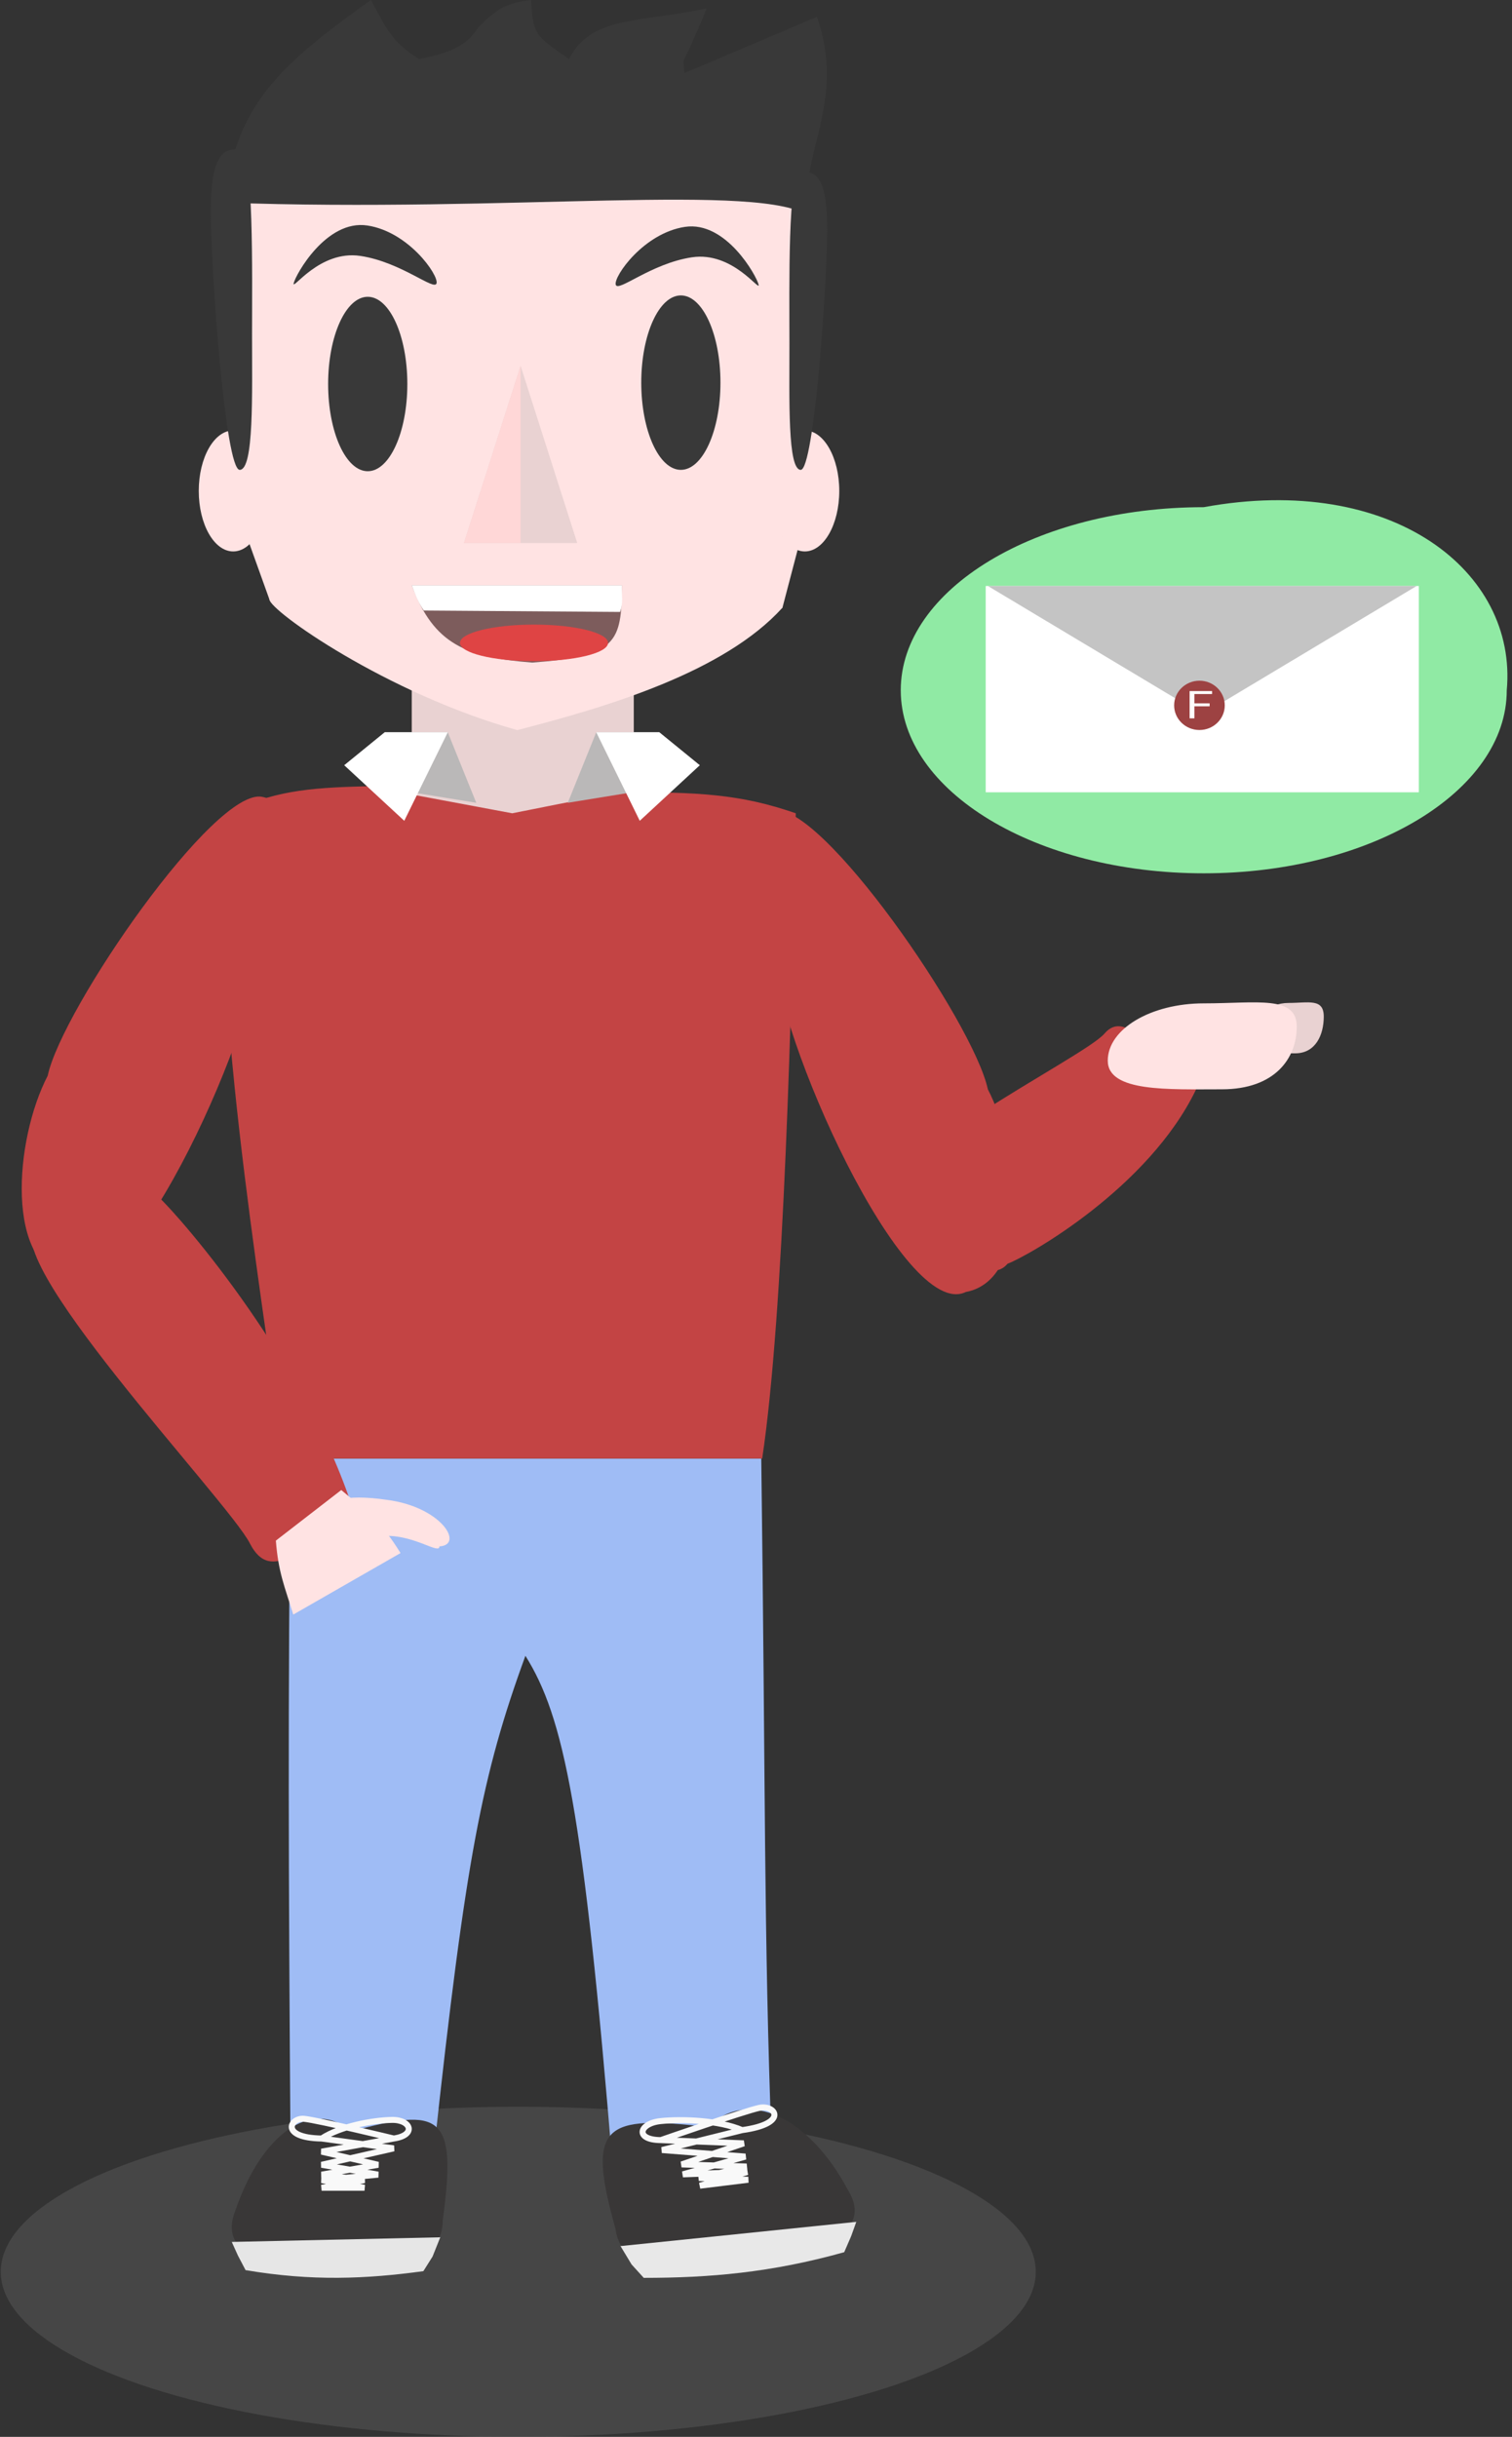                         <svg width="100%"  viewBox="0 0 504 812" fill="none" xmlns="http://www.w3.org/2000/svg">
                            <rect x="0" y="0" width="504" height="812" fill="#333333" stroke="none"/>
                            <g id="contact-image">
                            <g id="Minimalist-avatar">
                            <g id="Shadow" style="mix-blend-mode:multiply" opacity="0.5">
                            <ellipse cx="172.754" cy="757" rx="172.5" ry="55" fill="#5A5A5A"/>
                            </g>
                            <g id="Legs">
                            <path id="Pants" d="M96.838 486H253.754C255.213 596.589 254.541 643.172 257.254 715.809C235.721 725.499 224.099 727.135 204.26 722.551C194.411 602.424 187.835 571.996 175.137 551.74C160.658 591.385 155.198 619.402 144.754 715.809C130.658 723.802 121.48 726.075 96.838 715.809C96.153 620.92 95.971 569.241 96.838 486Z" fill="#9FBCF5"/>
                            <g id="Left shoe">
                            <path id="Ellipse 18" d="M147.598 739.653C147.598 755.117 128.428 758.153 109.098 758.153C83.783 755.132 73.285 748.976 78.597 736.193C87.125 711.366 103.78 698.902 117.098 710.192C146.739 702.19 152.468 704.189 147.598 739.653Z" fill="#393737"/>
                            <path id="Rectangle 10" d="M77.254 747.044L146.754 745.5L144.188 751.914L141.123 756.784C122.088 759.388 103.939 760.197 81.853 756.436L79.298 751.566L77.254 747.044Z" fill="#E6E6E6"/>
                            <path id="Vector 1" d="M107.207 712.587L131.242 715.87L107.207 721.341L126.045 724.623L107.207 726.447L121.498 729H107.207L121.498 726.447L107.207 724.623L126.045 721.341L107.207 716.964L131.242 712.587M107.207 712.587C93.23 712.356 96.671 705.565 101.361 706.022C106.052 706.479 131.242 712.587 131.242 712.587M107.207 712.587C113.528 708.449 124.176 706.534 130.592 706.387C137.008 706.239 138.942 711.464 131.242 712.587" stroke="#F9F9F9" stroke-width="2"/>
                            </g>
                            <g id="Right shoe">
                            <path id="Ellipse 18_2" d="M205.16 742.656C207.074 758.239 229.075 758.643 250.882 755.965C279.066 749.415 290.147 741.757 282.573 729.611C269.881 705.774 249.55 695.522 235.923 708.744C201.494 704.786 195.278 707.593 205.16 742.656Z" fill="#393737"/>
                            <path id="Rectangle 10_2" d="M285.431 740.36L206.835 748.431L210.523 754.539L214.584 759.022C236.379 759.009 256.955 757.311 281.405 750.462L283.685 745.2L285.431 740.36Z" fill="#E8E8E8"/>
                            <path id="Vector 1_2" d="M247.376 709.787L220.669 716.424L248.46 718.608L227.614 724.525L249.091 723.753L233.286 728.306L249.407 726.326L232.97 725.733L248.866 721.916L227.208 721.217L247.918 714.197L220.263 713.116M247.376 709.787C263.117 707.618 258.395 701.251 253.159 702.361C247.924 703.471 220.263 713.116 220.263 713.116M247.376 709.787C239.734 706.493 227.484 706.038 220.229 706.778C212.973 707.518 211.437 713.051 220.263 713.116" stroke="#F9F9F9" stroke-width="2"/>
                            </g>
                            </g>
                            <g id="Body">
                            <rect id="Neck" x="137.254" y="213" width="74" height="61" fill="#E9D2D2"/>
                            <g id="Left arm">
                            <path id="Ellipse 15" d="M87.219 311.491C86.996 339.994 43.931 436.085 23.254 426C1.664 421.974 4.741 379.953 15.897 358.45C20.624 336.21 71.599 262.166 87.445 265.534C103.292 268.902 91.946 289.251 87.219 311.491Z" fill="#C34444"/>
                            <path id="Ellipse 16" d="M52.753 398.755C60.393 405.779 103.273 455.264 118.502 505.629C101.526 514.279 90.547 528.524 83.276 514.253C76.005 499.982 -4.234 416.091 12.742 407.441C29.718 398.792 45.481 384.485 52.753 398.755Z" fill="#C34444"/>
                            <path id="Rectangle 9" d="M91.954 513.357L113.754 496.5C122.729 504.036 126.987 506.939 133.509 517.504L97.754 538C94.835 528.539 92.767 523.903 91.954 513.357Z" fill="#FFE3E3"/>
                            <path id="Ellipse 17" d="M146.485 515.275C146.485 518.036 138.65 511.775 128.985 511.775C119.32 511.775 111.485 507.536 111.485 504.775C107.156 500.086 114.545 497.649 128.985 499.775C147.166 502.112 154.814 514.8 146.485 515.275Z" fill="#FFE3E3"/>
                            </g>
                            <g id="Right arm">
                            <path id="Ellipse 18_3" d="M257.959 316.008C258.182 344.511 301.247 440.602 321.924 430.517C343.514 426.491 340.437 384.47 329.281 362.967C324.554 340.727 273.579 266.683 257.732 270.051C241.886 273.419 253.232 293.768 257.959 316.008Z" fill="#C34444"/>
                            <path id="Ellipse 19" d="M335.843 421.107C342.887 418.432 382.903 395.816 398.688 363.021C384.2 350.647 375.246 336.112 368.178 344.387C361.111 352.662 286.649 388.406 301.136 400.78C315.624 413.154 328.776 429.382 335.843 421.107Z" fill="#C34444"/>
                            <path id="Ellipse 21" d="M441.254 338.743C441.254 344.925 438.478 350.985 431.737 350.985C424.995 350.985 417.254 351.57 417.254 345.389C417.254 339.207 422.719 334.196 429.461 334.196C436.203 334.196 441.254 332.561 441.254 338.743Z" fill="#E9D2D2"/>
                            <path id="Ellipse 20" d="M432.254 342.091C432.254 352.636 424.968 362.975 407.271 362.975C389.574 362.975 369.254 363.973 369.254 353.428C369.254 342.882 383.6 334.334 401.297 334.334C418.994 334.334 432.254 331.545 432.254 342.091Z" fill="#FFE3E3"/>
                            </g>
                            <path id="Jersey" d="M75.487 271C90.868 263.785 101.694 262.448 122.579 262L170.754 271L205.951 264C232.816 263.863 246.826 264.601 265.254 271C263.921 334.4 261.345 437.525 254.064 486H94.603C86.368 426.511 69.581 324.903 75.487 271Z" fill="#C34444"/>
                            <g id="Shirt left">
                            <path id="Rectangle 7" d="M128.254 244H149.254L158.754 267.5L137.254 264L114.754 255L128.254 244Z" fill="#BAB8B8"/>
                            <path id="Rectangle 6" d="M128.254 244H149.254L134.754 273.5L114.754 255L128.254 244Z" fill="white"/>
                            </g>
                            <g id="Shirt right">
                            <path id="Rectangle 7_2" d="M219.754 244H198.754L189.254 267.5L210.754 264L233.254 255L219.754 244Z" fill="#BAB8B8"/>
                            <path id="Rectangle 6_2" d="M219.754 244H198.754L213.254 273.5L233.254 255L219.754 244Z" fill="white"/>
                            </g>
                            </g>
                            <g id="Head">
                            <g id="Face">
                            <path id="Forehead" d="M74.289 107.344C74.289 163.004 115.949 208.125 173.004 208.125C230.059 208.125 273.441 163.004 273.441 107.344C273.441 51.684 229.485 24.375 172.43 24.375C115.376 24.375 74.289 51.684 74.289 107.344Z" fill="#FFE3E3"/>
                            <path id="Jaws" d="M89.785 199.688C89.806 203.45 128.812 231.094 172.43 243.281C202.771 235.477 241.381 223.941 260.815 202.5C260.815 172.987 210.656 160.313 161.526 160.313C112.395 160.313 89.785 170.175 89.785 199.688Z" fill="#FFE3E3"/>
                            <path id="Cheeks" d="M74.289 156.563L89.785 199.688L260.815 202.5L272.867 156.563H74.289Z" fill="#FFE3E3"/>
                            <ellipse id="Right ear" cx="268.276" cy="163.594" rx="11.479" ry="20.156" fill="#FFE3E3"/>
                            <ellipse id="Left ear" rx="11.479" ry="20.156" transform="matrix(-1 0 0 1 77.733 163.594)" fill="#FFE3E3"/>
                            </g>
                            <g id="Nose">
                            <path id="Polygon 2" d="M173.526 121.875L192.413 180.938H154.638L173.526 121.875Z" fill="#E9D2D2"/>
                            <path id="Polygon 3" d="M173.526 121.875V180.938H154.638L173.526 121.875Z" fill="#FFD7D7"/>
                            </g>
                            <g id="Right_eye">
                            <g id="RightPupil">
                            <path id="Right_pupil" d="M240.153 127.5C240.153 143.551 234.243 156.563 226.953 156.563C219.663 156.563 213.753 143.551 213.753 127.5C213.753 111.449 219.663 98.438 226.953 98.438C234.243 98.438 240.153 111.449 240.153 127.5Z" fill="#393939"/>
                            </g>
                            <path id="Right_eyebrow" d="M252.858 94.825C253.493 97.625 244.317 83.665 230.604 85.741C216.891 87.816 205.867 97.625 205.232 94.825C204.596 92.025 214.59 77.677 228.303 75.601C242.016 73.525 252.222 92.025 252.858 94.825Z" fill="#393939"/>
                            </g>
                            <g id="Left_eye">
                            <g id="LeftPupil">
                            <path id="Left_pupil" d="M135.779 127.958C135.779 144.009 129.869 157.021 122.578 157.021C115.288 157.021 109.378 144.009 109.378 127.958C109.378 111.907 115.288 98.896 122.578 98.896C129.869 98.896 135.779 111.907 135.779 127.958Z" fill="#393939"/>
                            </g>
                            <path id="Left_eyebrow" d="M97.9 94.367C97.264 97.167 106.441 83.207 120.154 85.282C133.867 87.358 144.891 97.167 145.526 94.367C146.161 91.567 136.168 77.219 122.455 75.143C108.742 73.067 98.535 91.567 97.9 94.367Z" fill="#393939"/>
                            
                            </g>
                            <g id="Hair">
                            <path id="Ellipse 10" d="M84.011 111.364C84.011 131.386 84.702 156.562 79.897 156.562C75.091 156.562 70.272 90.334 70.272 70.312C70.272 50.291 75.091 49.688 79.897 49.688C84.702 49.688 84.011 91.342 84.011 111.364Z" fill="#393939"/>
                            <path id="Ellipse 14" d="M263.142 114.536C263.142 133.153 262.509 156.562 266.914 156.562C271.319 156.562 275.737 94.982 275.737 76.365C275.737 57.748 271.319 57.188 266.914 57.188C262.509 57.188 263.142 95.919 263.142 114.536Z" fill="#393939"/>
                                <g id="TopHair">
                                <path id="top-hair" d="M123.646 0C128.578 9.287 130.845 14.239 139.716 19.688C148.516 17.855 155.203 15.922 159.23 9.375C166.077 2.09 169.996 0.878 177.021 0C177.721 11.613 178.12 11.57 189.648 19.688C197.124 5.252 212.272 7.677 235.562 2.812C225.966 26.179 227.906 17.052 228.101 24.375L272.293 5.625C282.624 34.688 265.194 53 269.997 72.188C254.278 60.611 170.389 71.001 74.863 67.5C78.313 35.467 92.692 22.032 123.646 0Z" fill="#393939"/>
                                </g>
                            </g>
                            <g id="Mouth_smile">
                            <path id="Rectangle 2" d="M137.254 195H207.273C207.273 214.219 205.513 218.682 177.429 220.781C155.516 219.075 144.546 214.78 137.254 195Z" fill="#7D5C5C"/>
                            <ellipse id="Ellipse 13" cx="178.003" cy="214.219" rx="24.679" ry="6.094" fill="#DF4444"/>
                            <path id="Rectangle 5" d="M137.254 195H207.273C207.183 198.576 207.833 200.616 206.699 203.906L141.272 203.438C139.445 200.727 138.609 198.781 137.254 195Z" fill="white"/>
                            </g>
                            </g>
                            </g>
                            <path id="Telekinesis" d="M502.254 230C502.254 263.689 457.035 291 401.254 291C345.473 291 300.254 263.689 300.254 230C300.254 196.311 345.473 169 401.254 169C464.229 157.463 505.881 190.495 502.254 230Z" fill="#90EAA4"/>
                            <g id="Letter">
                            <rect id="Rectangle 11" x="328.567" y="195.266" width="144.375" height="68.734" fill="white"/>
                            <path id="Polygon 4" d="M400.754 238.062L472.201 195.266H329.307L400.754 238.062Z" fill="#C4C4C4"/>
                            <ellipse id="Ellipse 22" cx="399.817" cy="235.036" rx="8.438" ry="8.214" fill="#9D4242"/>
                            <path id="F" d="M403.212 235.35H398.132V239.359H396.535V230.281H404.035V231.266H398.132V234.371H403.212V235.35Z" fill="white"/>
                            </g>
                            </g>
                            </svg>